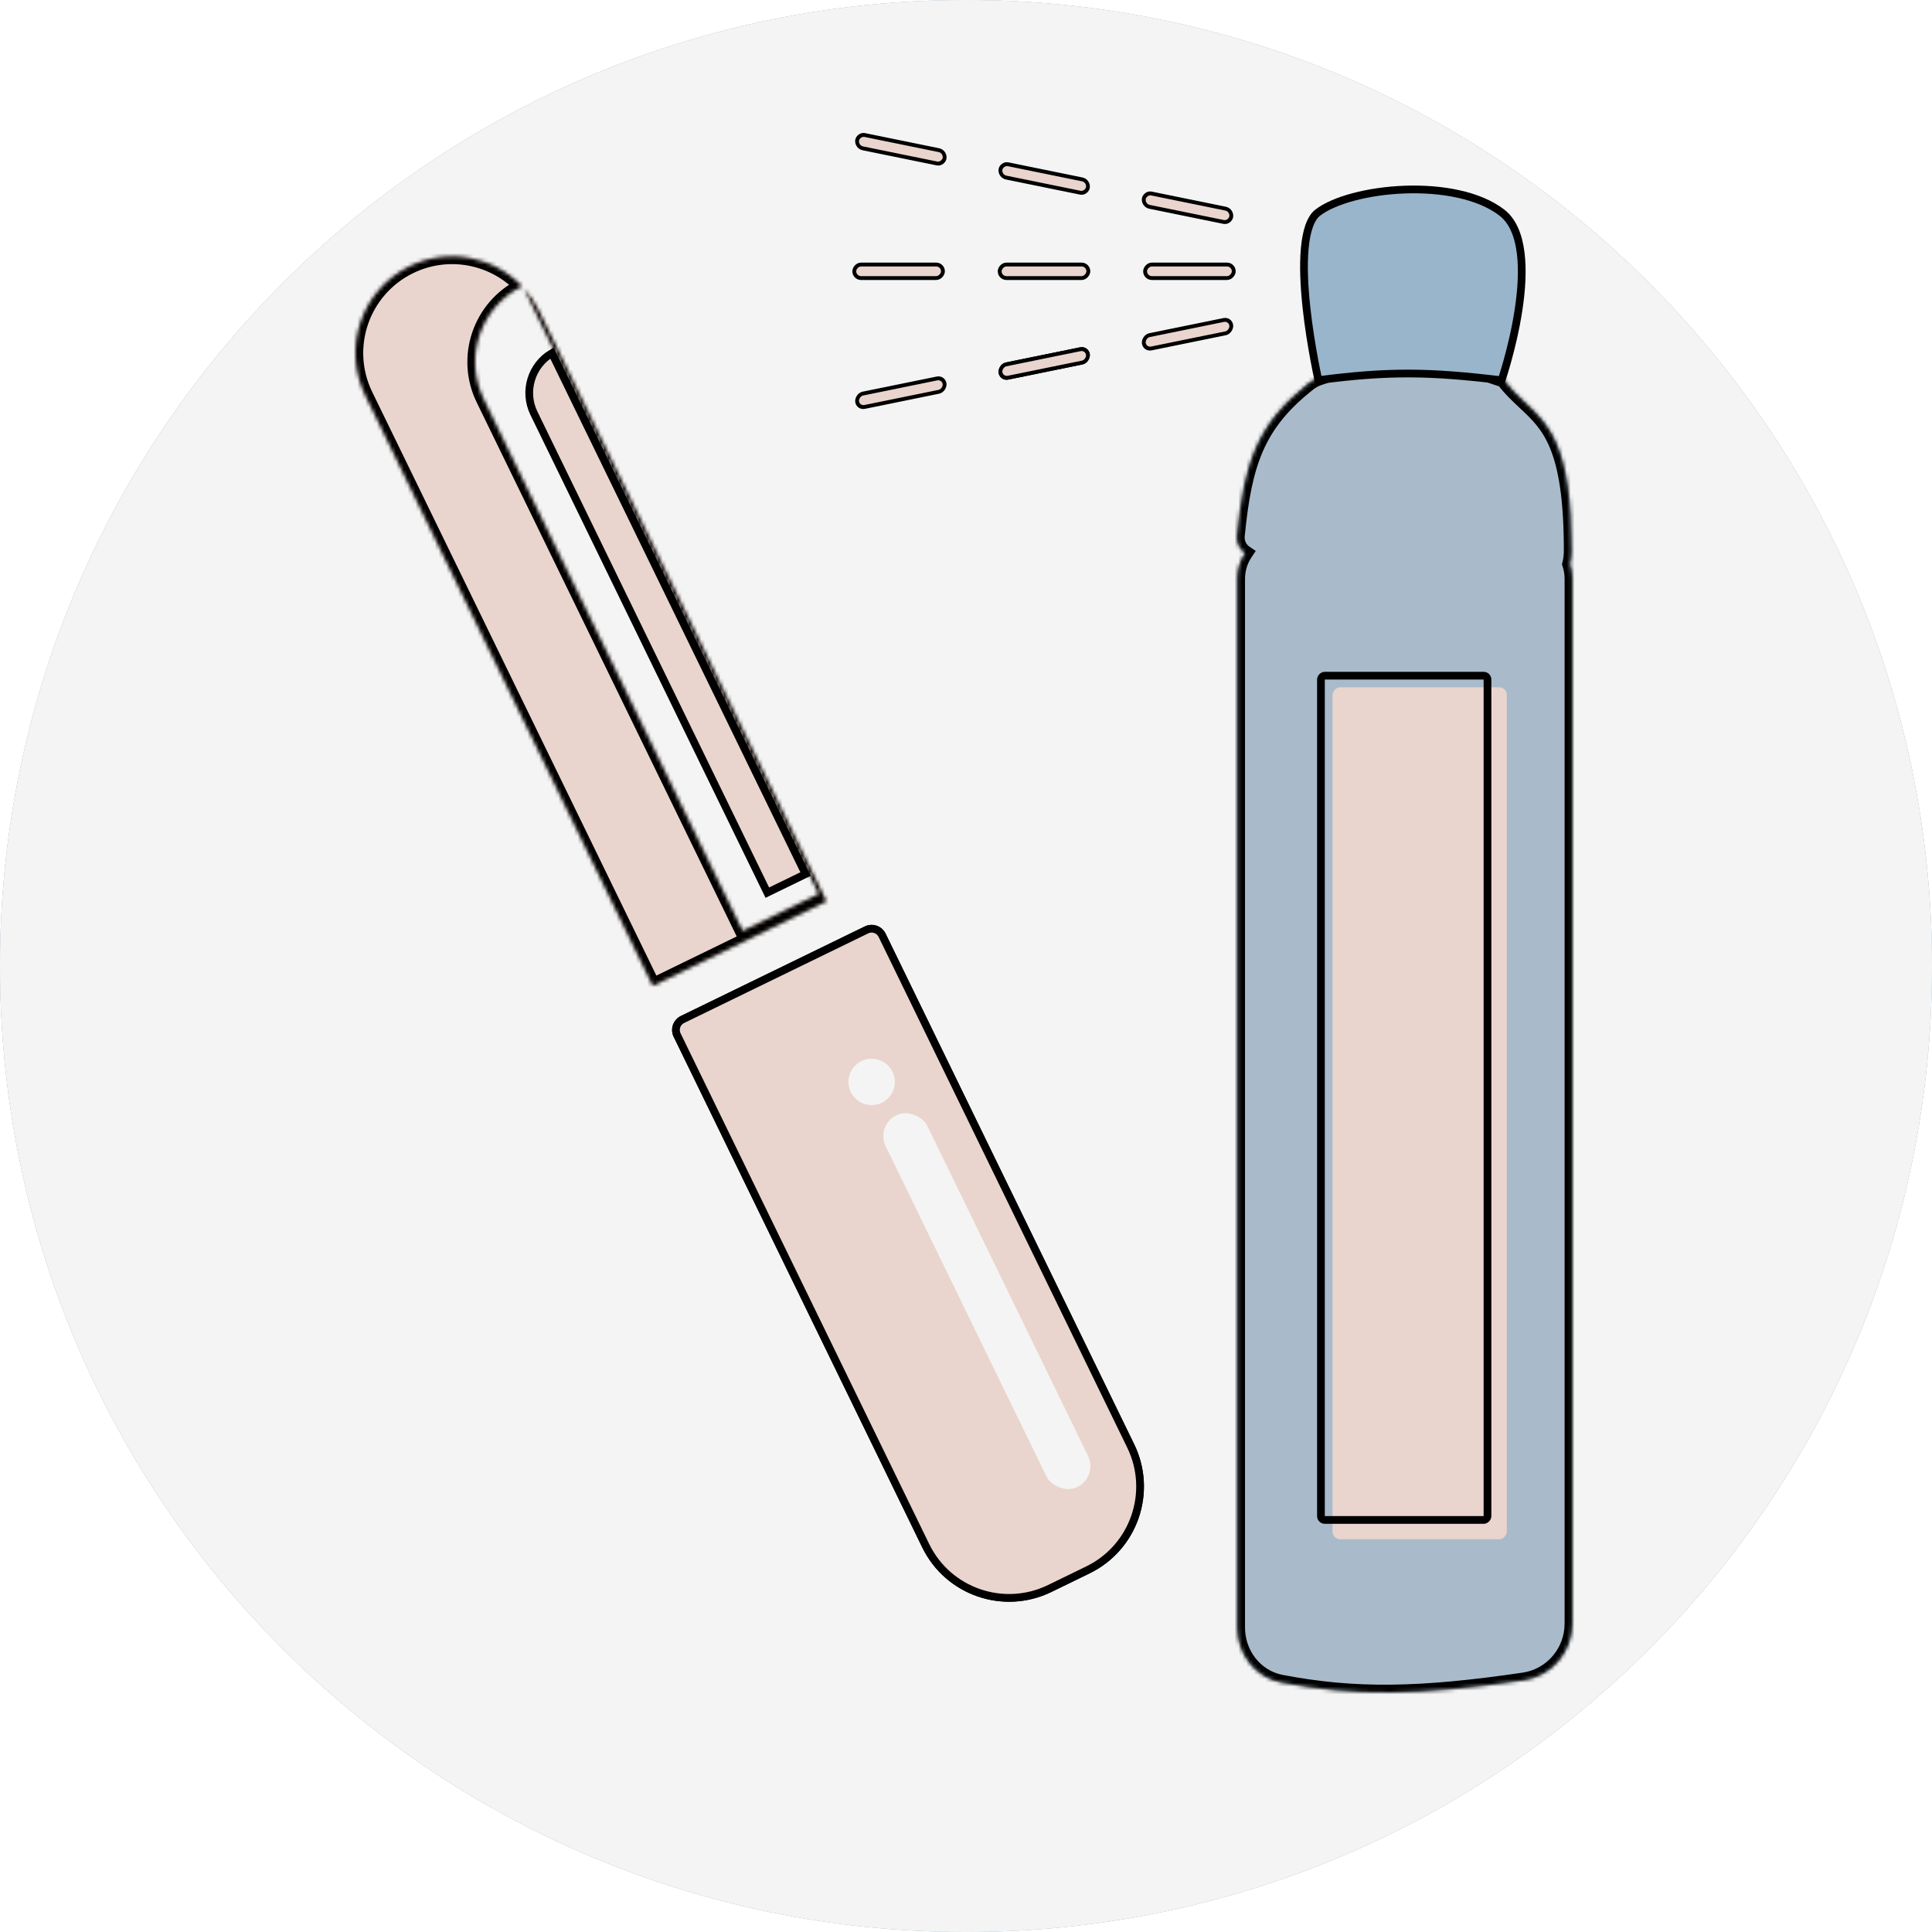 <svg width="500" height="500" viewBox="0 0 500 500" fill="none" xmlns="http://www.w3.org/2000/svg">
<path d="M500 250C500 388.071 388.071 500 250 500C111.929 500 0 388.071 0 250C0 111.929 111.929 0 250 0C388.071 0 500 111.929 500 250Z" fill="#A9BBCA"/>
<path d="M500 250C500 388.071 388.071 500 250 500C111.929 500 0 388.071 0 250C0 111.929 111.929 0 250 0C388.071 0 500 111.929 500 250Z" fill="#A9BBCA"/>
<path d="M500 250C500 388.071 388.071 500 250 500C111.929 500 0 388.071 0 250C0 111.929 111.929 0 250 0C388.071 0 500 111.929 500 250Z" fill="#F4F4F4"/>
<path d="M175.235 267.858C174.509 266.369 175.129 264.573 176.619 263.848L224.272 240.65C225.762 239.925 227.557 240.544 228.283 242.034L292.625 374.205C298.427 386.122 293.469 400.487 281.551 406.288L271.661 411.103C259.743 416.905 245.379 411.947 239.577 400.029L175.235 267.858Z" fill="#E9D5CD" stroke="black" stroke-width="2"/>
<path d="M175.235 267.858C174.509 266.369 175.129 264.573 176.619 263.848L224.272 240.65C225.762 239.925 227.557 240.544 228.283 242.034L292.625 374.205C298.427 386.122 293.469 400.487 281.551 406.288L271.661 411.103C259.743 416.905 245.379 411.947 239.577 400.029L175.235 267.858Z" fill="#E9D5CD" stroke="black" stroke-width="2"/>
<rect x="226.585" y="291.253" width="12" height="107" rx="6" transform="rotate(-25.96 226.585 291.253)" fill="#F4F4F4"/>
<circle cx="225.585" cy="280" r="6" fill="#F4F4F4"/>
<g filter="url(#filter0_d)">
<mask id="path-6-inside-1" fill="white">
<path fill-rule="evenodd" clip-rule="evenodd" d="M341.259 93.782C358.603 87.609 369.293 87.37 389.169 94.289C390.95 96.644 392.829 98.401 394.669 100.122C400.919 105.967 406.721 111.392 406.721 138.445C406.721 139.727 406.58 140.906 406.308 141.987C406.703 143.177 406.917 144.45 406.917 145.772V416.169C406.917 423.497 401.612 429.785 394.362 430.851C367.409 434.817 350.539 435.067 331.584 431.429C324.85 430.136 320.212 424.068 320.212 417.211V145.772C320.212 143.312 320.953 141.024 322.223 139.12C320.787 138.143 319.964 136.441 320.14 134.64C321.975 115.881 325.276 105.73 338.673 95.199C339.449 94.59 340.329 94.113 341.259 93.782Z"/>
</mask>
<path fill-rule="evenodd" clip-rule="evenodd" d="M341.259 93.782C358.603 87.609 369.293 87.37 389.169 94.289C390.95 96.644 392.829 98.401 394.669 100.122C400.919 105.967 406.721 111.392 406.721 138.445C406.721 139.727 406.58 140.906 406.308 141.987C406.703 143.177 406.917 144.45 406.917 145.772V416.169C406.917 423.497 401.612 429.785 394.362 430.851C367.409 434.817 350.539 435.067 331.584 431.429C324.85 430.136 320.212 424.068 320.212 417.211V145.772C320.212 143.312 320.953 141.024 322.223 139.12C320.787 138.143 319.964 136.441 320.14 134.64C321.975 115.881 325.276 105.73 338.673 95.199C339.449 94.59 340.329 94.113 341.259 93.782Z" fill="#A9BBCA"/>
<path d="M389.169 94.289L389.826 92.4L390.399 92.599L390.764 93.082L389.169 94.289ZM341.259 93.782L341.929 95.666L341.259 93.782ZM394.669 100.122L393.303 101.583L394.669 100.122ZM406.721 138.445L408.721 138.445L406.721 138.445ZM406.308 141.987L404.41 142.617L404.226 142.065L404.368 141.5L406.308 141.987ZM394.362 430.851L394.653 432.83H394.653L394.362 430.851ZM331.584 431.429L331.961 429.464H331.961L331.584 431.429ZM322.223 139.12L323.348 137.466L324.987 138.581L323.887 140.23L322.223 139.12ZM320.14 134.64L318.149 134.445H318.149L320.14 134.64ZM338.673 95.199L339.909 96.772L339.909 96.772L338.673 95.199ZM388.511 96.177C378.676 92.754 371.27 91.158 364.255 91.126C357.251 91.094 350.487 92.62 341.929 95.666L340.588 91.897C349.374 88.77 356.627 87.091 364.273 87.126C371.908 87.161 379.785 88.904 389.826 92.4L388.511 96.177ZM393.303 101.583C391.47 99.869 389.472 98.005 387.573 95.495L390.764 93.082C392.428 95.283 394.187 96.933 396.035 98.661L393.303 101.583ZM404.721 138.445C404.721 125.028 403.277 117.207 401.187 112.086C399.131 107.048 396.402 104.48 393.303 101.583L396.035 98.661C399.186 101.608 402.483 104.676 404.891 110.575C407.264 116.391 408.721 124.809 408.721 138.445L404.721 138.445ZM404.368 141.5C404.596 140.593 404.721 139.579 404.721 138.445L408.721 138.445C408.721 139.874 408.563 141.218 408.248 142.474L404.368 141.5ZM404.917 145.772C404.917 144.666 404.738 143.607 404.41 142.617L408.206 141.357C408.668 142.747 408.917 144.233 408.917 145.772H404.917ZM404.917 416.169V145.772H408.917V416.169H404.917ZM394.071 428.873C400.316 427.954 404.917 422.529 404.917 416.169H408.917C408.917 424.465 402.909 431.615 394.653 432.83L394.071 428.873ZM331.961 429.464C350.618 433.046 367.246 432.819 394.071 428.873L394.653 432.83C367.572 436.814 350.46 437.089 331.207 433.393L331.961 429.464ZM322.212 417.211C322.212 423.187 326.244 428.367 331.961 429.464L331.207 433.393C323.456 431.905 318.212 424.948 318.212 417.211H322.212ZM322.212 145.772V417.211H318.212V145.772H322.212ZM323.887 140.23C322.829 141.816 322.212 143.719 322.212 145.772H318.212C318.212 142.904 319.076 140.232 320.559 138.01L323.887 140.23ZM322.13 134.834C322.026 135.904 322.513 136.899 323.348 137.466L321.098 140.774C319.061 139.388 317.902 136.979 318.149 134.445L322.13 134.834ZM339.909 96.772C333.413 101.878 329.472 106.8 326.901 112.64C324.305 118.537 323.043 125.503 322.13 134.834L318.149 134.445C319.072 125.017 320.378 117.529 323.24 111.028C326.127 104.471 330.535 99.052 337.437 93.627L339.909 96.772ZM341.929 95.666C341.194 95.928 340.506 96.302 339.909 96.772L337.437 93.627C338.391 92.877 339.464 92.297 340.588 91.897L341.929 95.666Z" fill="black" mask="url(#path-6-inside-1)"/>
<path d="M388.688 51.029C382.743 46.442 373.032 44.725 363.562 45.065C358.853 45.234 354.262 45.91 350.313 46.961C346.347 48.016 343.103 49.43 341.03 51.029C340.127 51.726 339.382 52.881 338.81 54.487C338.24 56.087 337.87 58.06 337.666 60.295C337.258 64.764 337.528 70.133 338.081 75.337C338.633 80.532 339.461 85.519 340.152 89.211C340.498 91.056 340.809 92.575 341.033 93.632C341.094 93.921 341.149 94.174 341.196 94.391C359.55 91.97 370.254 92.204 388.61 94.413C388.68 94.2 388.762 93.944 388.856 93.65C389.169 92.665 389.603 91.246 390.085 89.513C391.05 86.043 392.206 81.326 392.976 76.319C393.747 71.303 394.122 66.048 393.555 61.485C392.986 56.901 391.49 53.192 388.688 51.029Z" fill="#99B5CC" stroke="black" stroke-width="2"/>
</g>
<g filter="url(#filter1_i)">
<rect width="45.102" height="220.501" rx="2" transform="matrix(-1 0 0 1 385.96 173.863)" fill="#E9D5CD"/>
</g>
<rect x="-1" y="1" width="43.102" height="218.501" rx="1" transform="matrix(-1 0 0 1 383.96 173.863)" stroke="black" stroke-width="2"/>
<rect x="-0.5" y="0.5" width="22.947" height="3.501" rx="1.75" transform="matrix(-1 0 0 1 318.795 67.959)" fill="#E9D5CD" stroke="black"/>
<rect x="-0.5" y="0.5" width="22.947" height="3.501" rx="1.75" transform="matrix(-1 0 0 1 243.532 67.959)" fill="#E9D5CD" stroke="black"/>
<rect x="-0.5" y="0.5" width="22.947" height="3.501" rx="1.75" transform="matrix(-1 0 0 1 281.164 67.959)" fill="#E9D5CD" stroke="black"/>
<rect x="-0.561" y="0.395" width="23.093" height="3.481" rx="1.741" transform="matrix(-0.98 -0.2 -0.141 0.99 318.399 53.843)" fill="#E9D5CD" stroke="black"/>
<rect x="-0.561" y="0.395" width="23.093" height="3.481" rx="1.741" transform="matrix(-0.98 -0.2 -0.141 0.99 244.208 38.708)" fill="#E9D5CD" stroke="black"/>
<rect x="-0.561" y="0.395" width="23.093" height="3.481" rx="1.741" transform="matrix(-0.98 -0.2 -0.141 0.99 281.303 46.275)" fill="#E9D5CD" stroke="black"/>
<rect x="-0.419" y="0.595" width="23.093" height="3.481" rx="1.741" transform="matrix(-0.98 0.2 0.141 0.99 317.906 81.96)" fill="#E9D5CD" stroke="black"/>
<rect x="-0.419" y="0.595" width="23.093" height="3.481" rx="1.741" transform="matrix(-0.98 0.2 0.141 0.99 243.714 97.091)" fill="#E9D5CD" stroke="black"/>
<rect x="-0.419" y="0.595" width="23.093" height="3.481" rx="1.741" transform="matrix(-0.98 0.2 0.141 0.99 280.81 89.525)" fill="#E9D5CD" stroke="black"/>
<rect x="-0.419" y="0.595" width="23.093" height="3.481" rx="1.741" transform="matrix(-0.98 0.2 0.141 0.99 280.81 89.525)" fill="#E9D5CD" stroke="black"/>
<mask id="path-21-inside-2" fill="white">
<path fill-rule="evenodd" clip-rule="evenodd" d="M106.062 68.883C93.648 74.927 88.484 89.89 94.528 102.304L168.945 255.151L213.9 233.264L139.483 80.417C138.424 78.241 137.09 76.288 135.544 74.579L211.868 231.342L192.19 240.923L125.165 103.259C119.903 92.45 124.346 79.433 135.087 74.086C127.777 66.431 116.088 64.002 106.062 68.883Z"/>
</mask>
<path fill-rule="evenodd" clip-rule="evenodd" d="M106.062 68.883C93.648 74.927 88.484 89.89 94.528 102.304L168.945 255.151L213.9 233.264L139.483 80.417C138.424 78.241 137.09 76.288 135.544 74.579L211.868 231.342L192.19 240.923L125.165 103.259C119.903 92.45 124.346 79.433 135.087 74.086C127.777 66.431 116.088 64.002 106.062 68.883Z" fill="#E9D5CD"/>
<path d="M94.528 102.304L92.73 103.18H92.73L94.528 102.304ZM106.062 68.883L106.938 70.681L106.062 68.883ZM168.945 255.151L167.146 256.027L168.022 257.825L169.82 256.949L168.945 255.151ZM213.9 233.264L214.775 235.062L216.573 234.187L215.698 232.389L213.9 233.264ZM139.483 80.417L141.281 79.542V79.542L139.483 80.417ZM135.544 74.579L137.028 73.237L133.746 75.454L135.544 74.579ZM211.868 231.342L212.743 233.141L214.542 232.265L213.666 230.467L211.868 231.342ZM192.19 240.923L190.392 241.799L191.267 243.597L193.065 242.721L192.19 240.923ZM125.165 103.259L123.367 104.134L125.165 103.259ZM135.087 74.086L135.978 75.877L138.408 74.668L136.534 72.705L135.087 74.086ZM96.326 101.429C90.766 90.008 95.517 76.242 106.938 70.681L105.187 67.085C91.779 73.612 86.203 89.773 92.73 103.18L96.326 101.429ZM170.743 254.276L96.326 101.429L92.73 103.18L167.146 256.027L170.743 254.276ZM213.024 231.466L168.069 253.353L169.82 256.949L214.775 235.062L213.024 231.466ZM137.685 81.293L212.101 234.14L215.698 232.389L141.281 79.542L137.685 81.293ZM134.061 75.92C135.482 77.491 136.709 79.288 137.685 81.293L141.281 79.542C140.139 77.194 138.699 75.085 137.028 73.237L134.061 75.92ZM133.746 75.454L210.07 232.218L213.666 230.467L137.343 73.703L133.746 75.454ZM210.992 229.544L191.314 239.125L193.065 242.721L212.743 233.141L210.992 229.544ZM193.988 240.048L126.963 102.383L123.367 104.134L190.392 241.799L193.988 240.048ZM126.963 102.383C122.182 92.562 126.219 80.734 135.978 75.877L134.196 72.296C122.473 78.131 117.623 92.337 123.367 104.134L126.963 102.383ZM106.938 70.681C116.159 66.192 126.914 68.423 133.641 75.468L136.534 72.705C128.64 64.439 116.018 61.812 105.187 67.085L106.938 70.681Z" fill="black" mask="url(#path-21-inside-2)"/>
<path d="M138.174 106.941C135.421 101.285 137.514 94.527 142.83 91.374L208.473 226.202L198.583 231.017L138.174 106.941Z" fill="#E9D5CD" stroke="black" stroke-width="2"/>
<defs>
<filter id="filter0_d" x="316.116" y="44.023" width="94.801" height="397.977" filterUnits="userSpaceOnUse" color-interpolation-filters="sRGB">
<feFlood flood-opacity="0" result="BackgroundImageFix"/>
<feColorMatrix in="SourceAlpha" type="matrix" values="0 0 0 0 0 0 0 0 0 0 0 0 0 0 0 0 0 0 127 0"/>
<feOffset dy="4"/>
<feGaussianBlur stdDeviation="2"/>
<feColorMatrix type="matrix" values="0 0 0 0 0 0 0 0 0 0 0 0 0 0 0 0 0 0 0.25 0"/>
<feBlend mode="normal" in2="BackgroundImageFix" result="effect1_dropShadow"/>
<feBlend mode="normal" in="SourceGraphic" in2="effect1_dropShadow" result="shape"/>
</filter>
<filter id="filter1_i" x="340.858" y="173.863" width="49.102" height="224.501" filterUnits="userSpaceOnUse" color-interpolation-filters="sRGB">
<feFlood flood-opacity="0" result="BackgroundImageFix"/>
<feBlend mode="normal" in="SourceGraphic" in2="BackgroundImageFix" result="shape"/>
<feColorMatrix in="SourceAlpha" type="matrix" values="0 0 0 0 0 0 0 0 0 0 0 0 0 0 0 0 0 0 127 0" result="hardAlpha"/>
<feOffset dx="4" dy="4"/>
<feGaussianBlur stdDeviation="2"/>
<feComposite in2="hardAlpha" operator="arithmetic" k2="-1" k3="1"/>
<feColorMatrix type="matrix" values="0 0 0 0 0.957 0 0 0 0 0.957 0 0 0 0 0.957 0 0 0 1 0"/>
<feBlend mode="normal" in2="shape" result="effect1_innerShadow"/>
</filter>
</defs>
</svg>
